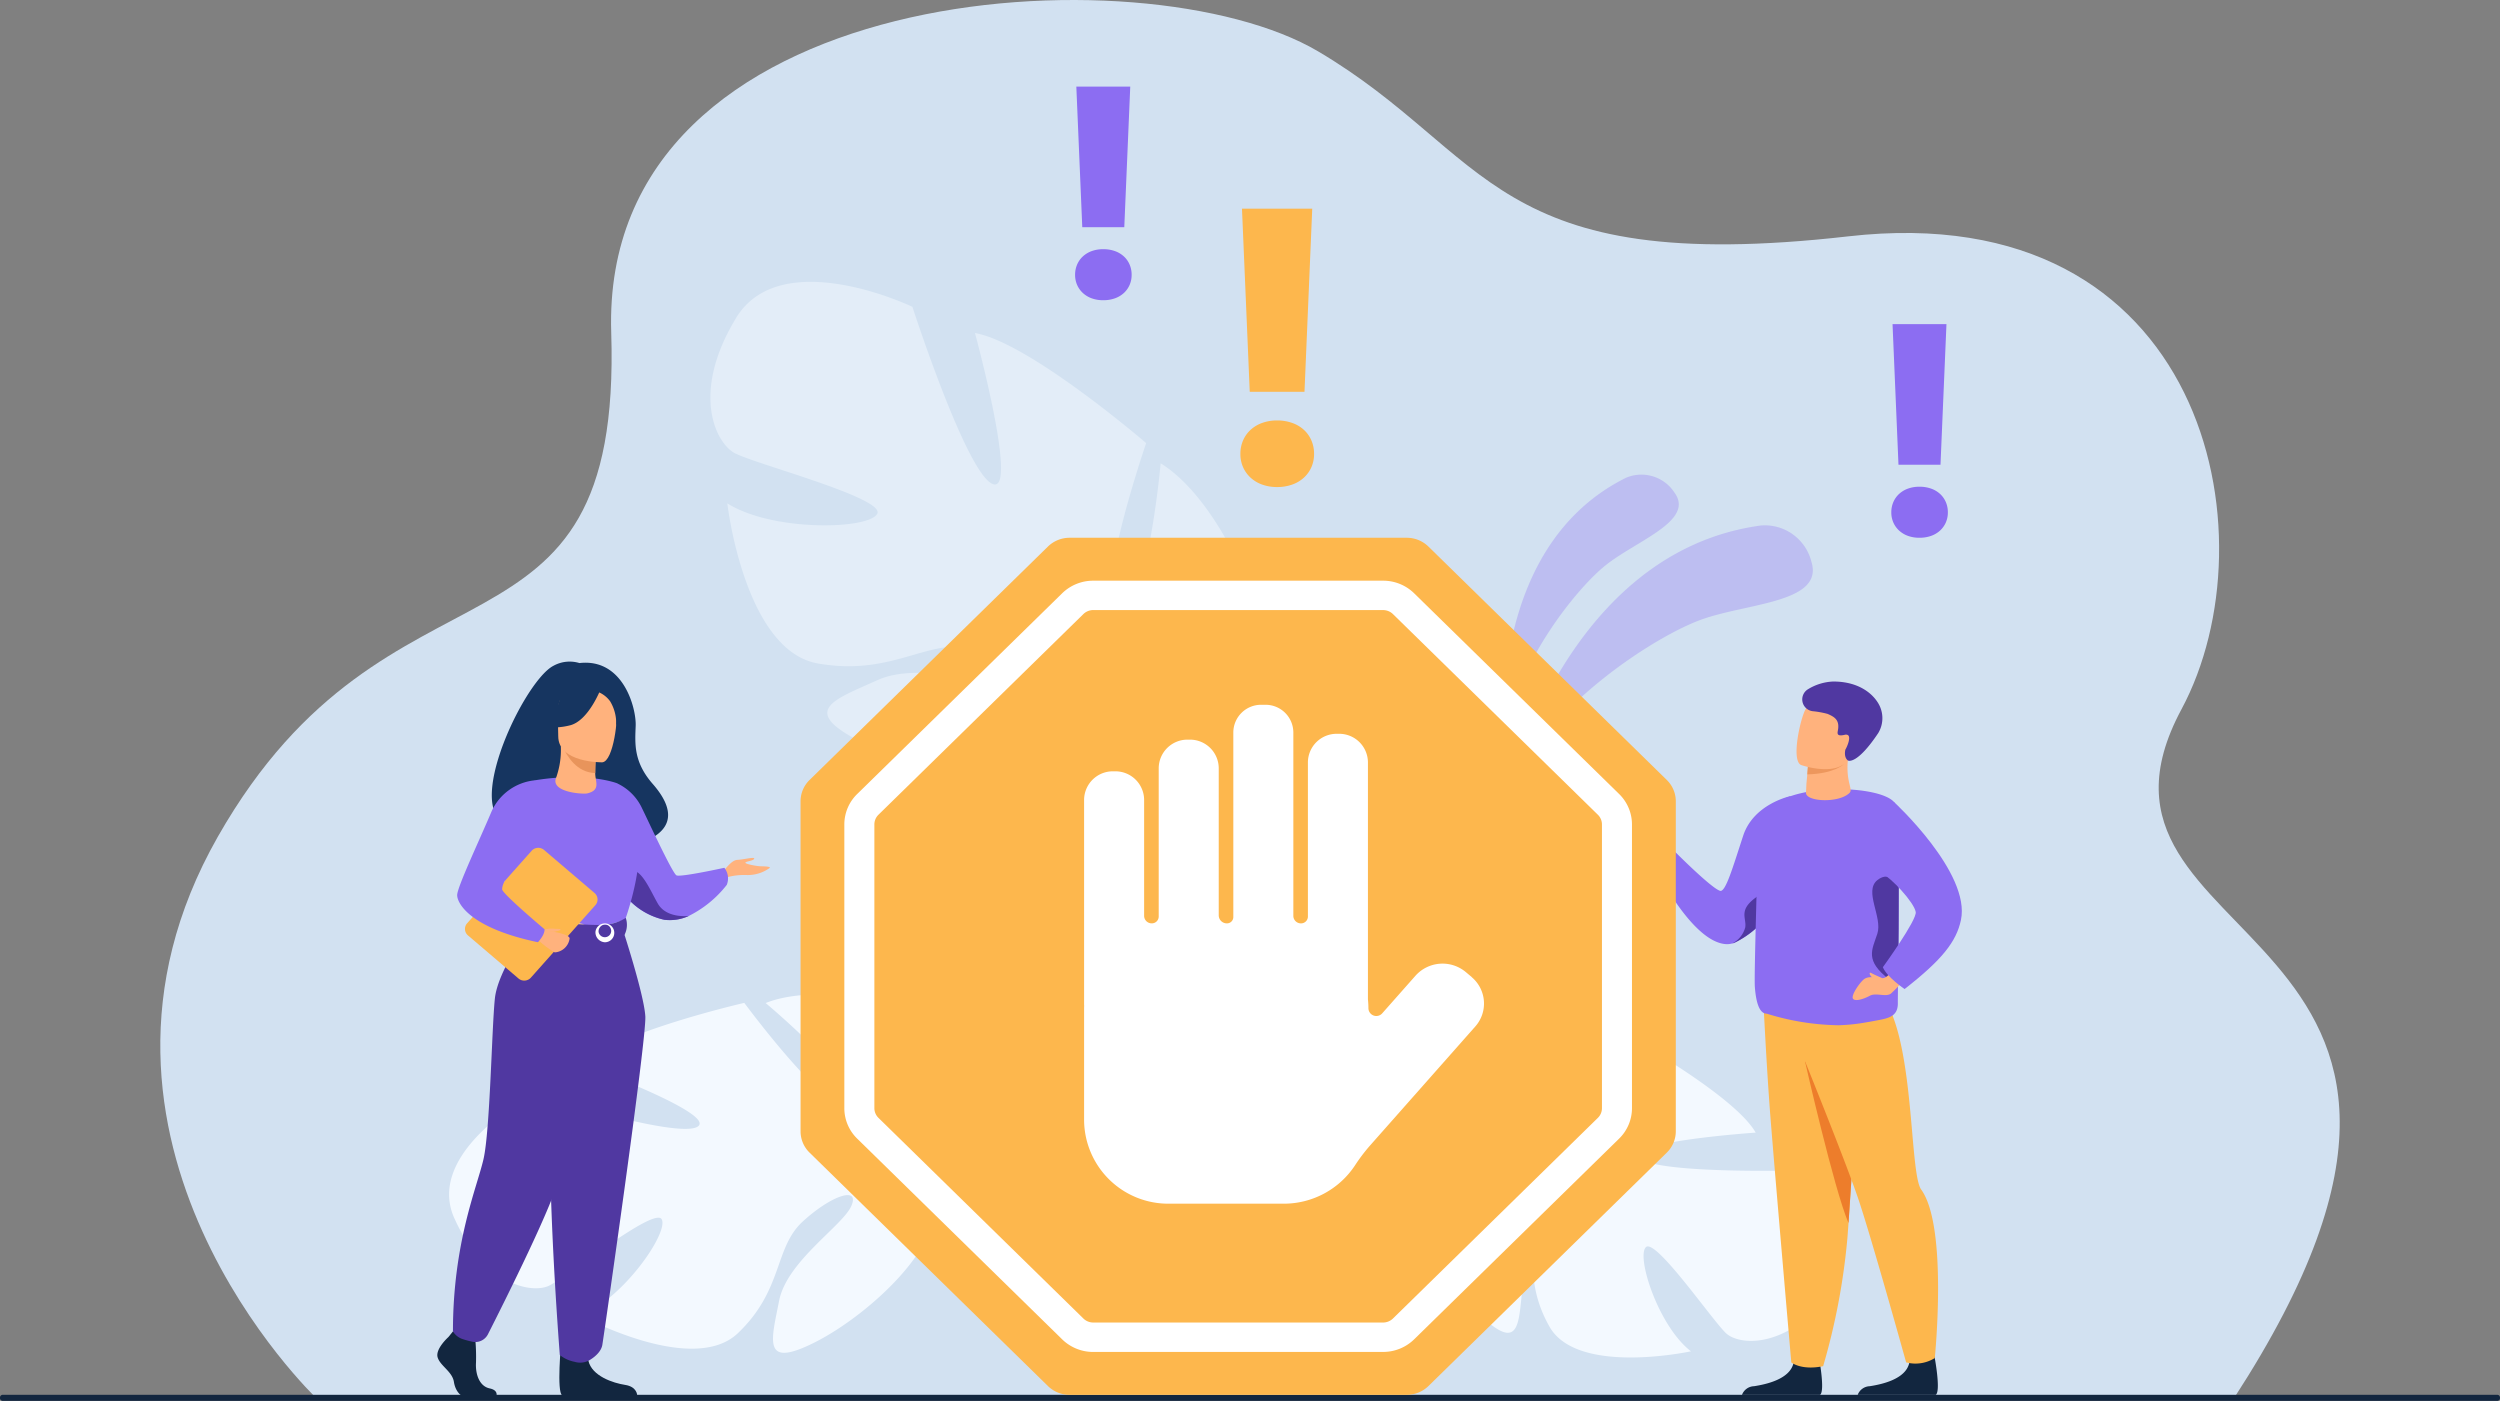 <svg xmlns="http://www.w3.org/2000/svg" xmlns:xlink="http://www.w3.org/1999/xlink" width="294.459" height="165" viewBox="0 0 294.459 165">
  <rect x="0" y="0" width="294.459" height="165" fill="#808080" stroke="none"/>
  <defs>
    <clipPath id="clip-path">
      <rect id="Rectángulo_46267" data-name="Rectángulo 46267" width="35.823" height="31.316" fill="none"/>
    </clipPath>
    <clipPath id="clip-path-2">
      <rect id="Rectángulo_46268" data-name="Rectángulo 46268" width="20.678" height="32.015" fill="none"/>
    </clipPath>
    <clipPath id="clip-path-3">
      <rect id="Rectángulo_46269" data-name="Rectángulo 46269" width="62.781" height="70.393" fill="none"/>
    </clipPath>
  </defs>
  <g id="Grupo_155653" data-name="Grupo 155653" transform="translate(15.5 0)">
    <g id="Grupo_155654" data-name="Grupo 155654" transform="translate(-15.5 0)">
      <g id="Grupo_155651" data-name="Grupo 155651">
        <g id="Grupo_155655" data-name="Grupo 155655" transform="translate(0 0)">
          <path id="Trazado_204535" data-name="Trazado 204535" d="M51.648,164.707s-31.974-30.39-11.632-66.144S87.679,80.789,86.357,39.174,149.189-6.017,169.61,6.05s20.3,26.6,62.455,21.791,50.21,35.275,39.243,55.7c-15.561,28.984,43.188,24.2,6.17,81.163Z" transform="translate(-14.364 -0.003)" fill="#d2e1f1"/>
          <g id="Grupo_155643" data-name="Grupo 155643" transform="translate(177.698 61.878)" opacity="0.3">
            <g id="Grupo_155642" data-name="Grupo 155642">
              <g id="Grupo_155641" data-name="Grupo 155641" clip-path="url(#clip-path)">
                <path id="Trazado_204536" data-name="Trazado 204536" d="M1595.006,652.717s6.794-28.2,29.714-31.3a5.659,5.659,0,0,1,5.944,4.272c1.485,4.808-7.381,4.843-12.862,6.777s-18.257,10.133-22.8,20.249" transform="translate(-1595.006 -621.402)" fill="#8c6df2"/>
              </g>
            </g>
          </g>
          <g id="Grupo_155646" data-name="Grupo 155646" transform="translate(177.059 55.901)" opacity="0.3">
            <g id="Grupo_155645" data-name="Grupo 155645">
              <g id="Grupo_155644" data-name="Grupo 155644" clip-path="url(#clip-path-2)">
                <path id="Trazado_204537" data-name="Trazado 204537" d="M1588.851,593.4s-2.383-23.357,14.343-31.646a4.639,4.639,0,0,1,5.7,1.739c2.432,3.3-4.352,5.615-8.03,8.511s-11.261,12.475-12.016,21.4" transform="translate(-1588.733 -561.382)" fill="#8c6df2"/>
              </g>
            </g>
          </g>
          <path id="Trazado_204538" data-name="Trazado 204538" d="M294.12,1650.583H.339a.321.321,0,0,1-.339-.3v-.114a.322.322,0,0,1,.339-.3H294.12a.322.322,0,0,1,.339.3v.114a.321.321,0,0,1-.339.3" transform="translate(0 -1485.584)" fill="#12263f"/>
          <path id="Trazado_204539" data-name="Trazado 204539" d="M368.381,1202.587c-3.539-7.9,9.3-14.679,9.3-14.679s16.914,5.361,19.342,3.891-13.547-7.348-13.547-7.348c3.941-3.777,19.055-7.237,19.055-7.237s10.195,13.776,12.179,11.766-9.663-11.748-9.663-11.748c5.136-2.047,12.885-.366,12.885-.366,11.157,3.89,5.48,17.718,5.48,17.718a28.176,28.176,0,0,0,10.866,7.682h0a20.726,20.726,0,0,1,3.477,1.585l-1.128.89c-.336-.223-.673-.43-1.011-.616a.009.009,0,0,0-.006,0l-.015-.008c-.218-.11-.528-.265-.91-.452h0c-.888-.389-1.522-.693-1.959-.929l0,0c-2.738-1.259-6.447-2.787-7.905-2.572a2.7,2.7,0,0,0-.175-.7l.175.7c1.4,5.574-7.7,13.862-13.962,17.023s-5.144-.173-4.231-4.867,7.5-8.844,8.518-11.2-2.382-1.238-5.745,1.86-2.268,8.022-7.615,13.13-18.534-2.079-18.534-2.079c5-1.939,10.392-9.755,9.557-11.322s-11.341,6.942-13.329,7.842-7.549-.057-11.088-7.952" transform="translate(-314.866 -1059.091)" fill="#f3f9ff"/>
          <path id="Trazado_204540" data-name="Trazado 204540" d="M1427.455,1220.682c5.162-5.964-4.2-15.113-4.2-15.113s-16.115.372-17.837-1.521,13.715-2.952,13.715-2.952c-2.427-4.281-14.646-11.12-14.646-11.12s-12.5,9.388-13.694,7.138,11.5-7.76,11.5-7.76c-3.922-3.081-11.1-3.585-11.1-3.585-10.724.553-9.446,14.009-9.446,14.009a25.934,25.934,0,0,1-11.473,3.922h0a18.943,18.943,0,0,0-3.441.5l.745,1.059q.526-.164,1.042-.279a.007.007,0,0,1,.006,0l.015,0c.218-.04.529-.1.91-.162h0c.874-.113,1.506-.216,1.948-.311h0c2.712-.4,6.34-.788,7.55-.231a2.488,2.488,0,0,1,.337-.561l-.337.561c-2.691,4.488,3.024,14,7.634,18.332s4.516,1.154,4.964-3.158-4.182-9.588-4.441-11.9,2.4-.472,4.5,3.073-.15,7.547,3.147,13.341,16.656,2.891,16.656,2.891c-3.832-2.952-6.452-11.111-5.312-12.262s8.021,8.907,9.511,10.193,6.575,1.864,11.738-4.1" transform="translate(-1212.342 -1067.693)" fill="#f3f9ff"/>
          <g id="Grupo_155649" data-name="Grupo 155649" transform="translate(83.67 33.196)" opacity="0.5">
            <g id="Grupo_155648" data-name="Grupo 155648">
              <g id="Grupo_155647" data-name="Grupo 155647" clip-path="url(#clip-path-3)">
                <path id="Trazado_204541" data-name="Trazado 204541" d="M673.387,337.633c5.32-8.742,20.777-1.318,20.777-1.318s6.337,19.588,9.444,20.865S701.53,339.4,701.53,339.4c6.408,1.119,20.166,12.966,20.166,12.966s-6.528,19.037-3.195,19.526,4.9-17.145,4.9-17.145c5.531,3.429,9.194,11.871,9.194,11.871,3.833,13.164-13.628,17.3-13.628,17.3a31.993,31.993,0,0,0-.088,15.49h0a23.261,23.261,0,0,1,.828,4.358l-1.646-.451c-.011-.469-.04-.927-.089-1.373a.01.01,0,0,0,0-.008l0-.019c-.041-.28-.1-.679-.181-1.166v0s0,0,0,0c-.227-1.1-.364-1.907-.431-2.48a.016.016,0,0,1,0-.005c-.642-3.439-1.685-7.977-2.9-9.2a3.266,3.266,0,0,0,.564-.643l-.564.643c-4.508,5.14-18.877,2.263-26.276-1.465s-3.357-4.958,1.875-7.318,13.822.995,16.833.333-.419-3.09-5.764-4.13-9.426,3.367-18.1,1.838-10.667-18.863-10.667-18.863c5.329,3.373,16.7,3.089,17.662,1.229s-14.587-5.911-16.833-7.164-5.12-7.142.2-15.884" transform="translate(-670.366 -333.373)" fill="#f3f9ff"/>
              </g>
            </g>
          </g>
          <path id="Trazado_204542" data-name="Trazado 204542" d="M1284.268,275.674a3.923,3.923,0,0,1,.309-1.567,3.663,3.663,0,0,1,.873-1.245,4.023,4.023,0,0,1,1.357-.822,5.092,5.092,0,0,1,1.787-.3,5.207,5.207,0,0,1,1.8.3,4,4,0,0,1,1.37.822,3.668,3.668,0,0,1,.873,1.245,3.931,3.931,0,0,1,.309,1.567,3.838,3.838,0,0,1-.309,1.554,3.691,3.691,0,0,1-.873,1.233,3.991,3.991,0,0,1-1.37.822,5.211,5.211,0,0,1-1.8.3,5.1,5.1,0,0,1-1.787-.3,4.01,4.01,0,0,1-1.357-.822,3.686,3.686,0,0,1-.873-1.233,3.83,3.83,0,0,1-.309-1.554m7.549-7.307h-6.448l-.914-21.574h8.275Z" transform="translate(-1138.17 -222.217)" fill="#fdb74d"/>
          <path id="Trazado_204543" data-name="Trazado 204543" d="M1092.813,124.6a3.009,3.009,0,0,1,.237-1.2,2.806,2.806,0,0,1,.67-.956,3.089,3.089,0,0,1,1.041-.631,3.91,3.91,0,0,1,1.371-.227,4,4,0,0,1,1.381.227,3.071,3.071,0,0,1,1.052.631,2.811,2.811,0,0,1,.67.956,3.017,3.017,0,0,1,.237,1.2,2.946,2.946,0,0,1-.237,1.192,2.83,2.83,0,0,1-.67.946,3.061,3.061,0,0,1-1.052.631,4,4,0,0,1-1.381.227,3.91,3.91,0,0,1-1.371-.227,3.079,3.079,0,0,1-1.041-.631,2.825,2.825,0,0,1-.67-.946,2.938,2.938,0,0,1-.237-1.192m5.794-5.608h-4.949l-.7-16.558h6.351Z" transform="translate(-966.184 -92.235)" fill="#8c6df2"/>
          <path id="Trazado_204544" data-name="Trazado 204544" d="M2038.188,405.559a3.015,3.015,0,0,1,.237-1.2,2.812,2.812,0,0,1,.67-.956,3.088,3.088,0,0,1,1.042-.631,3.907,3.907,0,0,1,1.371-.227,4,4,0,0,1,1.382.227,3.071,3.071,0,0,1,1.052.631,2.818,2.818,0,0,1,.67.956,3.019,3.019,0,0,1,.237,1.2,2.948,2.948,0,0,1-.237,1.192,2.837,2.837,0,0,1-.67.946,3.062,3.062,0,0,1-1.052.631,4,4,0,0,1-1.382.227,3.908,3.908,0,0,1-1.371-.227,3.08,3.08,0,0,1-1.042-.631,2.83,2.83,0,0,1-.67-.946,2.944,2.944,0,0,1-.237-1.192m5.794-5.608h-4.949l-.7-16.558h6.351Z" transform="translate(-1815.423 -345.216)" fill="#8c6df2"/>
          <path id="Trazado_204545" data-name="Trazado 204545" d="M1784.6,950.593a32.638,32.638,0,0,1-3.643,5.32h0a10.9,10.9,0,0,1-3.994,3.262l-.009,0c-.062.021-.124.041-.185.057a.015.015,0,0,1-.009,0h0a2.22,2.22,0,0,1-.694.087c-3.921-.172-8.054-8.409-8.054-8.409a2.9,2.9,0,0,1,.87-1.666,3.538,3.538,0,0,1,1.177-.759s4.223,4.246,5.255,4.552c.649.192,1.5-2.774,2.724-6.5s5.518-4.642,5.518-4.642,4.347,2.694,1.045,8.688" transform="translate(-1572.717 -848.112)" fill="#8c6df2"/>
          <path id="Trazado_204546" data-name="Trazado 204546" d="M1858.228,1056.32h0a10.9,10.9,0,0,1-3.994,3.262l-.009,0-.185.057-.01,0h0a2.993,2.993,0,0,0,1.522-1.883c.205-1.232-1.126-2.239,2.218-4.144,1.949-1.11.457,2.7.457,2.7" transform="translate(-1649.992 -948.519)" fill="#5038a1"/>
          <path id="Trazado_204547" data-name="Trazado 204547" d="M1865.211,1605.2h9.19c.658-.437-.177-4.712-.177-4.712s-2.508-.932-2.942.963-3.195,2.5-4.655,2.727a1.566,1.566,0,0,0-1.416,1.022" transform="translate(-1660.036 -1440.904)" fill="#12263f"/>
          <path id="Trazado_204548" data-name="Trazado 204548" d="M1901.068,1177s-.29,5.25-.652,11.333c-.261,4.362-.558,9.152-.812,12.74-.034.476-.068.931-.1,1.361-.009.133-.019.266-.03.4a78.508,78.508,0,0,1-2.858,15.093c-2.584.533-3.751-.442-3.751-.442s-1.78-20.431-2.44-28.671c-.485-6.066-.9-14.9-.9-14.9Z" transform="translate(-1681.879 -1057.015)" fill="#fdb74d"/>
          <path id="Trazado_204549" data-name="Trazado 204549" d="M1944.023,1261.117c-.261,4.362-.558,9.152-.813,12.74-1.689-3.9-5.14-19.109-5.14-19.109Z" transform="translate(-1725.486 -1129.803)" fill="#ed7d2b"/>
          <path id="Trazado_204550" data-name="Trazado 204550" d="M1999.241,1605.2h9.19c.658-.437-.177-4.712-.177-4.712s-2.508-.932-2.941.963-3.195,2.5-4.656,2.727a1.566,1.566,0,0,0-1.415,1.022" transform="translate(-1780.437 -1440.904)" fill="#12263f"/>
          <path id="Trazado_204551" data-name="Trazado 204551" d="M1914.075,1166.461s6.563,16,8.661,22.06c1.494,4.319,5.709,19.471,5.709,19.471a4.315,4.315,0,0,0,3.373-.51s1.568-15.48-1.6-19.845c-1.68-2.316-.417-24.073-7.231-24.259s-8.913,3.083-8.913,3.083" transform="translate(-1703.932 -1047.524)" fill="#fdb74d"/>
          <path id="Trazado_204552" data-name="Trazado 204552" d="M1896.861,954.267c-.027,2.275-.053,3.945-.047,4.367.018,1.377-.88,1.687-1.807,1.9,0,0-.856.18-1.936.36a21.752,21.752,0,0,1-3.234.339,29.725,29.725,0,0,1-8.464-1.364c-.867,0-1.262-1.313-1.4-3.147-.1-1.241.295-13.617.344-16.708a7.966,7.966,0,0,1,1.623-4.564c3.218-2.786,12.713-2.435,14.422-.513.423.475.545,5.057.56,10.077.009,3.231-.025,6.643-.056,9.258" transform="translate(-1673.28 -840.475)" fill="#8c6df2"/>
          <path id="Trazado_204553" data-name="Trazado 204553" d="M1944.527,898.766c-1.212,1.286-5.283,1.1-5.163-.027.017-.139.043-.96.056-1.088.01-.1.021-.2.029-.3q.041-.415.069-.733c.054-.616.072-.949.072-.949h0c.117-.032,2.735-.76,4.037-1.062a2.134,2.134,0,0,1,.722-.117c-.4,2.864.572,3.85.175,4.272" transform="translate(-1726.647 -805.411)" fill="#ffb27d"/>
          <path id="Trazado_204554" data-name="Trazado 204554" d="M1945.148,896.623s-1.093,1.088-4.25,1.166c.054-.616.072-.949.072-.949h0c.117-.032,2.735-.76,4.037-1.062.229.092-.075.691.138.845" transform="translate(-1728.027 -806.578)" fill="#ed975d"/>
          <path id="Trazado_204555" data-name="Trazado 204555" d="M1928.974,834.235a10.07,10.07,0,0,0,1.819.415c1.49.2,3.45.081,4.065-1.685,1.037-2.972,2.362-4.754-.69-5.968a4.94,4.94,0,0,0-3.388-.436,2.44,2.44,0,0,0-1.255,1.064c-.592.91-1.785,6.089-.55,6.609" transform="translate(-1716.831 -744.126)" fill="#ffb27d"/>
          <path id="Trazado_204556" data-name="Trazado 204556" d="M1935.685,807.054a1.4,1.4,0,0,0,.55,2.565,10.788,10.788,0,0,1,1.789.322c.759.33,1.411.68,1.232,1.833-.061.392-.256.87.774.633a.51.51,0,0,1,.374.022c.427.248-.119,1.452-.284,1.713,0,0-.237.862.289,1.282.064.05,1.1.493,3.589-3.241a3.4,3.4,0,0,0,.161-3.177c-.6-1.271-2.289-2.879-5.463-2.879a6.143,6.143,0,0,0-3.012.927" transform="translate(-1722.763 -725.855)" fill="#5038a1"/>
          <path id="Trazado_204557" data-name="Trazado 204557" d="M2018.858,1047.4c-.464,2.11-.346,2.133-1.057,1.579-2.9-2.256-2.051-3.437-1.407-5.392s-1.616-5.012,0-6.315c1.581-1.274,2.481.78,2.52.871.009,3.231-.025,6.643-.056,9.258" transform="translate(-1795.276 -933.604)" fill="#5038a1"/>
          <path id="Trazado_204558" data-name="Trazado 204558" d="M1998.716,1140.017s-1.092,1.749-1.809,1.688-1.683-.323-2.241.2-1.457,1.866-1.206,2.224,1.261.041,1.988-.352,1.87.193,2.479-.252a20.984,20.984,0,0,0,2.069-2.214Z" transform="translate(-1775.206 -1026.496)" fill="#ffb27d"/>
          <path id="Trazado_204559" data-name="Trazado 204559" d="M2023.951,948.58s9.066,8.353,7.888,13.91c-.536,2.532-2.2,4.668-6.637,8.127,0,0-2.1-1.42-2.559-2.573,0,0,4.027-5.554,3.871-6.5-.191-1.157-2.939-4.06-3.926-4.511s-.9-7.484,1.362-8.454" transform="translate(-1800.873 -854.123)" fill="#8c6df2"/>
          <path id="Trazado_204560" data-name="Trazado 204560" d="M2014.6,1151.175s-.956-.409-1.262-.585-.239.109-.145.251a1.06,1.06,0,0,0,.725.493,1.217,1.217,0,0,0,.683-.159" transform="translate(-1792.9 -1035.967)" fill="#ffb27d"/>
          <path id="Trazado_204561" data-name="Trazado 204561" d="M421.579,801.721c-.328-.619,7.151-2.848,7.269,3.261,0,0,14.01-.337,7.32-7.984-2.316-2.647-2.077-4.836-2.008-6.873s-1.442-7.959-6.628-7.363a3.936,3.936,0,0,0-3.053.32c-3.854,1.958-12.488,20.892-2.9,18.639" transform="translate(-359.287 -704.665)" fill="#163560"/>
          <path id="Trazado_204562" data-name="Trazado 204562" d="M685.371,1016.382s.912-1.359,1.647-1.386,2.1-.4,1.987-.133-.953.293-1.034.453,1.252.4,1.633.426,1.279,0,1.252.187a4.384,4.384,0,0,1-2.742.853,7.764,7.764,0,0,0-2.511.32Z" transform="translate(-600.175 -913.718)" fill="#ffb27d"/>
          <path id="Trazado_204563" data-name="Trazado 204563" d="M555.68,937.243a13.365,13.365,0,0,0,1.395,2.065,8.173,8.173,0,0,0,4.852,3.168,5.306,5.306,0,0,0,2.883-.458h0a13.064,13.064,0,0,0,4.464-3.654,2.019,2.019,0,0,0-.286-2.013s-5.145,1.133-5.635.893-3.5-6.784-4.045-7.874a6.055,6.055,0,0,0-2.984-2.981Z" transform="translate(-483.673 -834.14)" fill="#8c6df2"/>
          <path id="Trazado_204564" data-name="Trazado 204564" d="M567.965,1032a8.171,8.171,0,0,0,4.852,3.168,5.306,5.306,0,0,0,2.883-.458c-.1.013-2.644.321-3.659-1.456-1.035-1.813-2.153-4.692-3.69-3.732-.663.414-.634,1.443-.386,2.479" transform="translate(-494.563 -926.833)" fill="#5038a1"/>
          <path id="Trazado_204565" data-name="Trazado 204565" d="M355.42,1575.5s-1.57,1.4-1.264,2.4,1.723,1.661,1.914,2.88.957,1.883,1.646,1.883H361s.507-.857-.718-1.116-1.687-1.69-1.611-3.019a22.949,22.949,0,0,0-.115-3.1l-2.6-.591Z" transform="translate(-302.607 -1418.016)" fill="#12263f"/>
          <path id="Trazado_204566" data-name="Trazado 204566" d="M495.669,1587.489s-.565,5.943.125,6.275l8.82-.018s0-1-1.417-1.218-3.905-1.034-4.326-2.843-3.2-2.2-3.2-2.2" transform="translate(-429.568 -1429.41)" fill="#12263f"/>
          <path id="Trazado_204567" data-name="Trazado 204567" d="M430.356,926.785a33.678,33.678,0,0,0,0,3.992c.087,1.443,1.578,3.377,1.79,3.855.531,1.2,1.129,1.395,1.129,1.395l4.631,1.112,1.628.39,5.135-1.5s2.339-6.393,1.4-9.991a27.329,27.329,0,0,0-2.374-6.1s-3.481-1.345-9.646-.341Z" transform="translate(-371.04 -827.691)" fill="#8c6df2"/>
          <path id="Trazado_204568" data-name="Trazado 204568" d="M444.2,1027.947a13.841,13.841,0,0,0,.434,3.266c.531,1.2,1.129,1.395,1.129,1.395l4.631,1.112,2.011-.579s-6.714-1-5.97-6.653Z" transform="translate(-383.531 -924.272)" fill="#f2ccaa"/>
          <path id="Trazado_204569" data-name="Trazado 204569" d="M493.155,1097.7s2.543,7.751,2.706,10.39-4.861,37.487-5.063,38.7c-.191,1.146-1.644,1.877-1.644,1.877a2.239,2.239,0,0,1-1.623.122,4.044,4.044,0,0,1-1.742-.8s-1.979-24.854-.754-33.732a137.734,137.734,0,0,0,1.239-16.556Z" transform="translate(-419.852 -988.389)" fill="#5038a1"/>
          <path id="Trazado_204570" data-name="Trazado 204570" d="M381.382,1095.375s-3.879,5.1-4.241,8.542-.567,15.546-1.338,18.905-3.6,9.822-3.6,20.3a2.121,2.121,0,0,0,1.2.92,10.124,10.124,0,0,0,1.058.286,1.674,1.674,0,0,0,1.86-.864c1.914-3.773,8.01-15.942,8.322-18.468.221-1.787,2.146-13.619,6.344-20.561,1.008-1.667-.618-8.295-.618-8.295Z" transform="translate(-318.853 -986.3)" fill="#5038a1"/>
          <path id="Trazado_204571" data-name="Trazado 204571" d="M468.794,1085.68a5.406,5.406,0,0,1-3.049.831c-2.422.048-8.425-.6-8.425-.6a4.771,4.771,0,0,0-.256,1.5s7.331,1.811,11.579.264a2.581,2.581,0,0,0,.151-1.991" transform="translate(-395.085 -977.57)" fill="#5038a1"/>
          <path id="Trazado_204572" data-name="Trazado 204572" d="M537.275,1091.171a1.111,1.111,0,1,1,1.105,1.225,1.171,1.171,0,0,1-1.105-1.225m.366,0a.748.748,0,1,0,.739-.866.811.811,0,0,0-.739.866" transform="translate(-467.139 -981.412)" fill="#fff"/>
          <path id="Trazado_204573" data-name="Trazado 204573" d="M386.5,1013.149l5.953,5.076a1.048,1.048,0,0,0,1.457-.1l7.6-8.542a1,1,0,0,0-.1-1.427l-5.953-5.076a1.048,1.048,0,0,0-1.457.1l-7.6,8.542a1,1,0,0,0,.1,1.427" transform="translate(-331.381 -902.973)" fill="#fdb74d"/>
          <path id="Trazado_204574" data-name="Trazado 204574" d="M471.631,1100c.084.022,3.162.376,3.163,1a1.9,1.9,0,0,1-1.752,1.639,10.083,10.083,0,0,1-1.932-1.448Z" transform="translate(-407.702 -990.461)" fill="#ffb27d"/>
          <path id="Trazado_204575" data-name="Trazado 204575" d="M490.97,886.509a9.841,9.841,0,0,0,.549-3.666l.232.045,3.909.758s-.089,1.2-.092,2.34c0,.009,0,.019,0,.028,0,.986.68,1.975-.935,2.366-.5.121-4.4-.124-3.664-1.871" transform="translate(-425.46 -794.931)" fill="#ffb27d"/>
          <path id="Trazado_204576" data-name="Trazado 204576" d="M503.374,884.052s-.089,1.2-.092,2.34c-2.188-.06-3.344-2.014-3.818-3.1Z" transform="translate(-433.174 -795.338)" fill="#e8945b"/>
          <path id="Trazado_204577" data-name="Trazado 204577" d="M498.825,824.366s-5.176.084-5.179-3.073-.674-5.273,2.631-5.459,3.948,1.017,4.211,2.071-.316,6.359-1.662,6.462" transform="translate(-427.894 -734.577)" fill="#ffb27d"/>
          <path id="Trazado_204578" data-name="Trazado 204578" d="M483.932,809.429s-1.417,3.7-3.592,4.251-3.118-.023-3.118-.023a6.013,6.013,0,0,0,2.014-3.563s3.627-2.429,4.7-.666" transform="translate(-413.193 -728.25)" fill="#163560"/>
          <path id="Trazado_204579" data-name="Trazado 204579" d="M539.754,812.789a3.208,3.208,0,0,1,1.483,1.135,5.02,5.02,0,0,1,.7,2.9s1.068-2.517-.132-3.942c-1.272-1.51-2.051-.092-2.051-.092" transform="translate(-469.366 -731.31)" fill="#163560"/>
          <path id="Trazado_204580" data-name="Trazado 204580" d="M476.241,1098.4a3.589,3.589,0,0,1,1.23-.164c.493.068.858-.01.858.125s-.636.2-.772.263a6.828,6.828,0,0,1-1.316-.224" transform="translate(-412.312 -988.862)" fill="#ffb27d"/>
          <path id="Trazado_204581" data-name="Trazado 204581" d="M386.25,922.968a6.278,6.278,0,0,0-5.082,3.6c-1.408,3.352-4.08,8.981-4.08,9.928s1.493,3.866,9.509,5.544c0,0,.829-.854.779-1.529,0,0-5-4.209-4.991-4.7.025-.931.82-2.159,5.214-6.463,1.195-1.17-1.348-6.385-1.348-6.385" transform="translate(-323.241 -831.061)" fill="#8c6df2"/>
          <path id="Trazado_204582" data-name="Trazado 204582" d="M846.188,636.079h-39.7a3.66,3.66,0,0,0-2.56,1.038l-28.075,27.491a3.509,3.509,0,0,0-1.06,2.507v38.879a3.508,3.508,0,0,0,1.06,2.507l28.075,27.491a3.66,3.66,0,0,0,2.56,1.038h39.7a3.66,3.66,0,0,0,2.56-1.038L876.822,708.5a3.508,3.508,0,0,0,1.06-2.507V667.116a3.509,3.509,0,0,0-1.06-2.507l-28.075-27.491a3.66,3.66,0,0,0-2.56-1.038" transform="translate(-680.5 -572.74)" fill="#fdb74d"/>
          <path id="Trazado_204583" data-name="Trazado 204583" d="M888.983,777.674H854.866a5.225,5.225,0,0,1-3.679-1.492l-24.125-23.624a5.008,5.008,0,0,1-1.524-3.6V715.547a5.008,5.008,0,0,1,1.524-3.6l24.124-23.623a5.225,5.225,0,0,1,3.679-1.492h34.117a5.224,5.224,0,0,1,3.679,1.492l24.124,23.623a5.008,5.008,0,0,1,1.524,3.6v33.409a5.008,5.008,0,0,1-1.524,3.6l-24.124,23.623a5.225,5.225,0,0,1-3.679,1.492m-34.117-87.38a1.673,1.673,0,0,0-1.177.478l-24.124,23.623a1.6,1.6,0,0,0-.488,1.153v33.409a1.6,1.6,0,0,0,.488,1.153l24.125,23.624a1.672,1.672,0,0,0,1.177.477h34.117a1.673,1.673,0,0,0,1.178-.477l24.125-23.623a1.6,1.6,0,0,0,.487-1.153V715.547a1.6,1.6,0,0,0-.487-1.153l-24.125-23.623a1.672,1.672,0,0,0-1.178-.478Z" transform="translate(-726.089 -618.436)" fill="#fff"/>
          <path id="Trazado_204584" data-name="Trazado 204584" d="M1148.972,865.749l-.7-.589a4.274,4.274,0,0,0-5.924.417l-3.926,4.44a.929.929,0,0,1-1.625-.593,9.581,9.581,0,0,0-.057-1.042V840.429a3.384,3.384,0,0,0-3.409-3.338h-.252a3.384,3.384,0,0,0-3.409,3.338v18.192a.808.808,0,0,1-.816.8.892.892,0,0,1-.9-.882V836.9a3.27,3.27,0,0,0-3.294-3.226h-.48a3.27,3.27,0,0,0-3.295,3.226V858.68a.748.748,0,0,1-.756.74.952.952,0,0,1-.962-.942v-17.36a3.384,3.384,0,0,0-3.409-3.338h-.252a3.384,3.384,0,0,0-3.409,3.338v17.5a.809.809,0,0,1-.818.8.89.89,0,0,1-.9-.881V844.848a3.384,3.384,0,0,0-3.409-3.338h-.252a3.384,3.384,0,0,0-3.409,3.338v24.04c0,.067,0,.133.007.2,0,.112-.007.224-.007.337v13.233a9.913,9.913,0,0,0,9.986,9.779h13.513a10.052,10.052,0,0,0,8.4-4.5,20.751,20.751,0,0,1,1.77-2.34l12.414-14.04a4.065,4.065,0,0,0-.426-5.8" transform="translate(-975.62 -750.662)" fill="#fff"/>
        </g>
      </g>
    </g>
  </g>
</svg>
